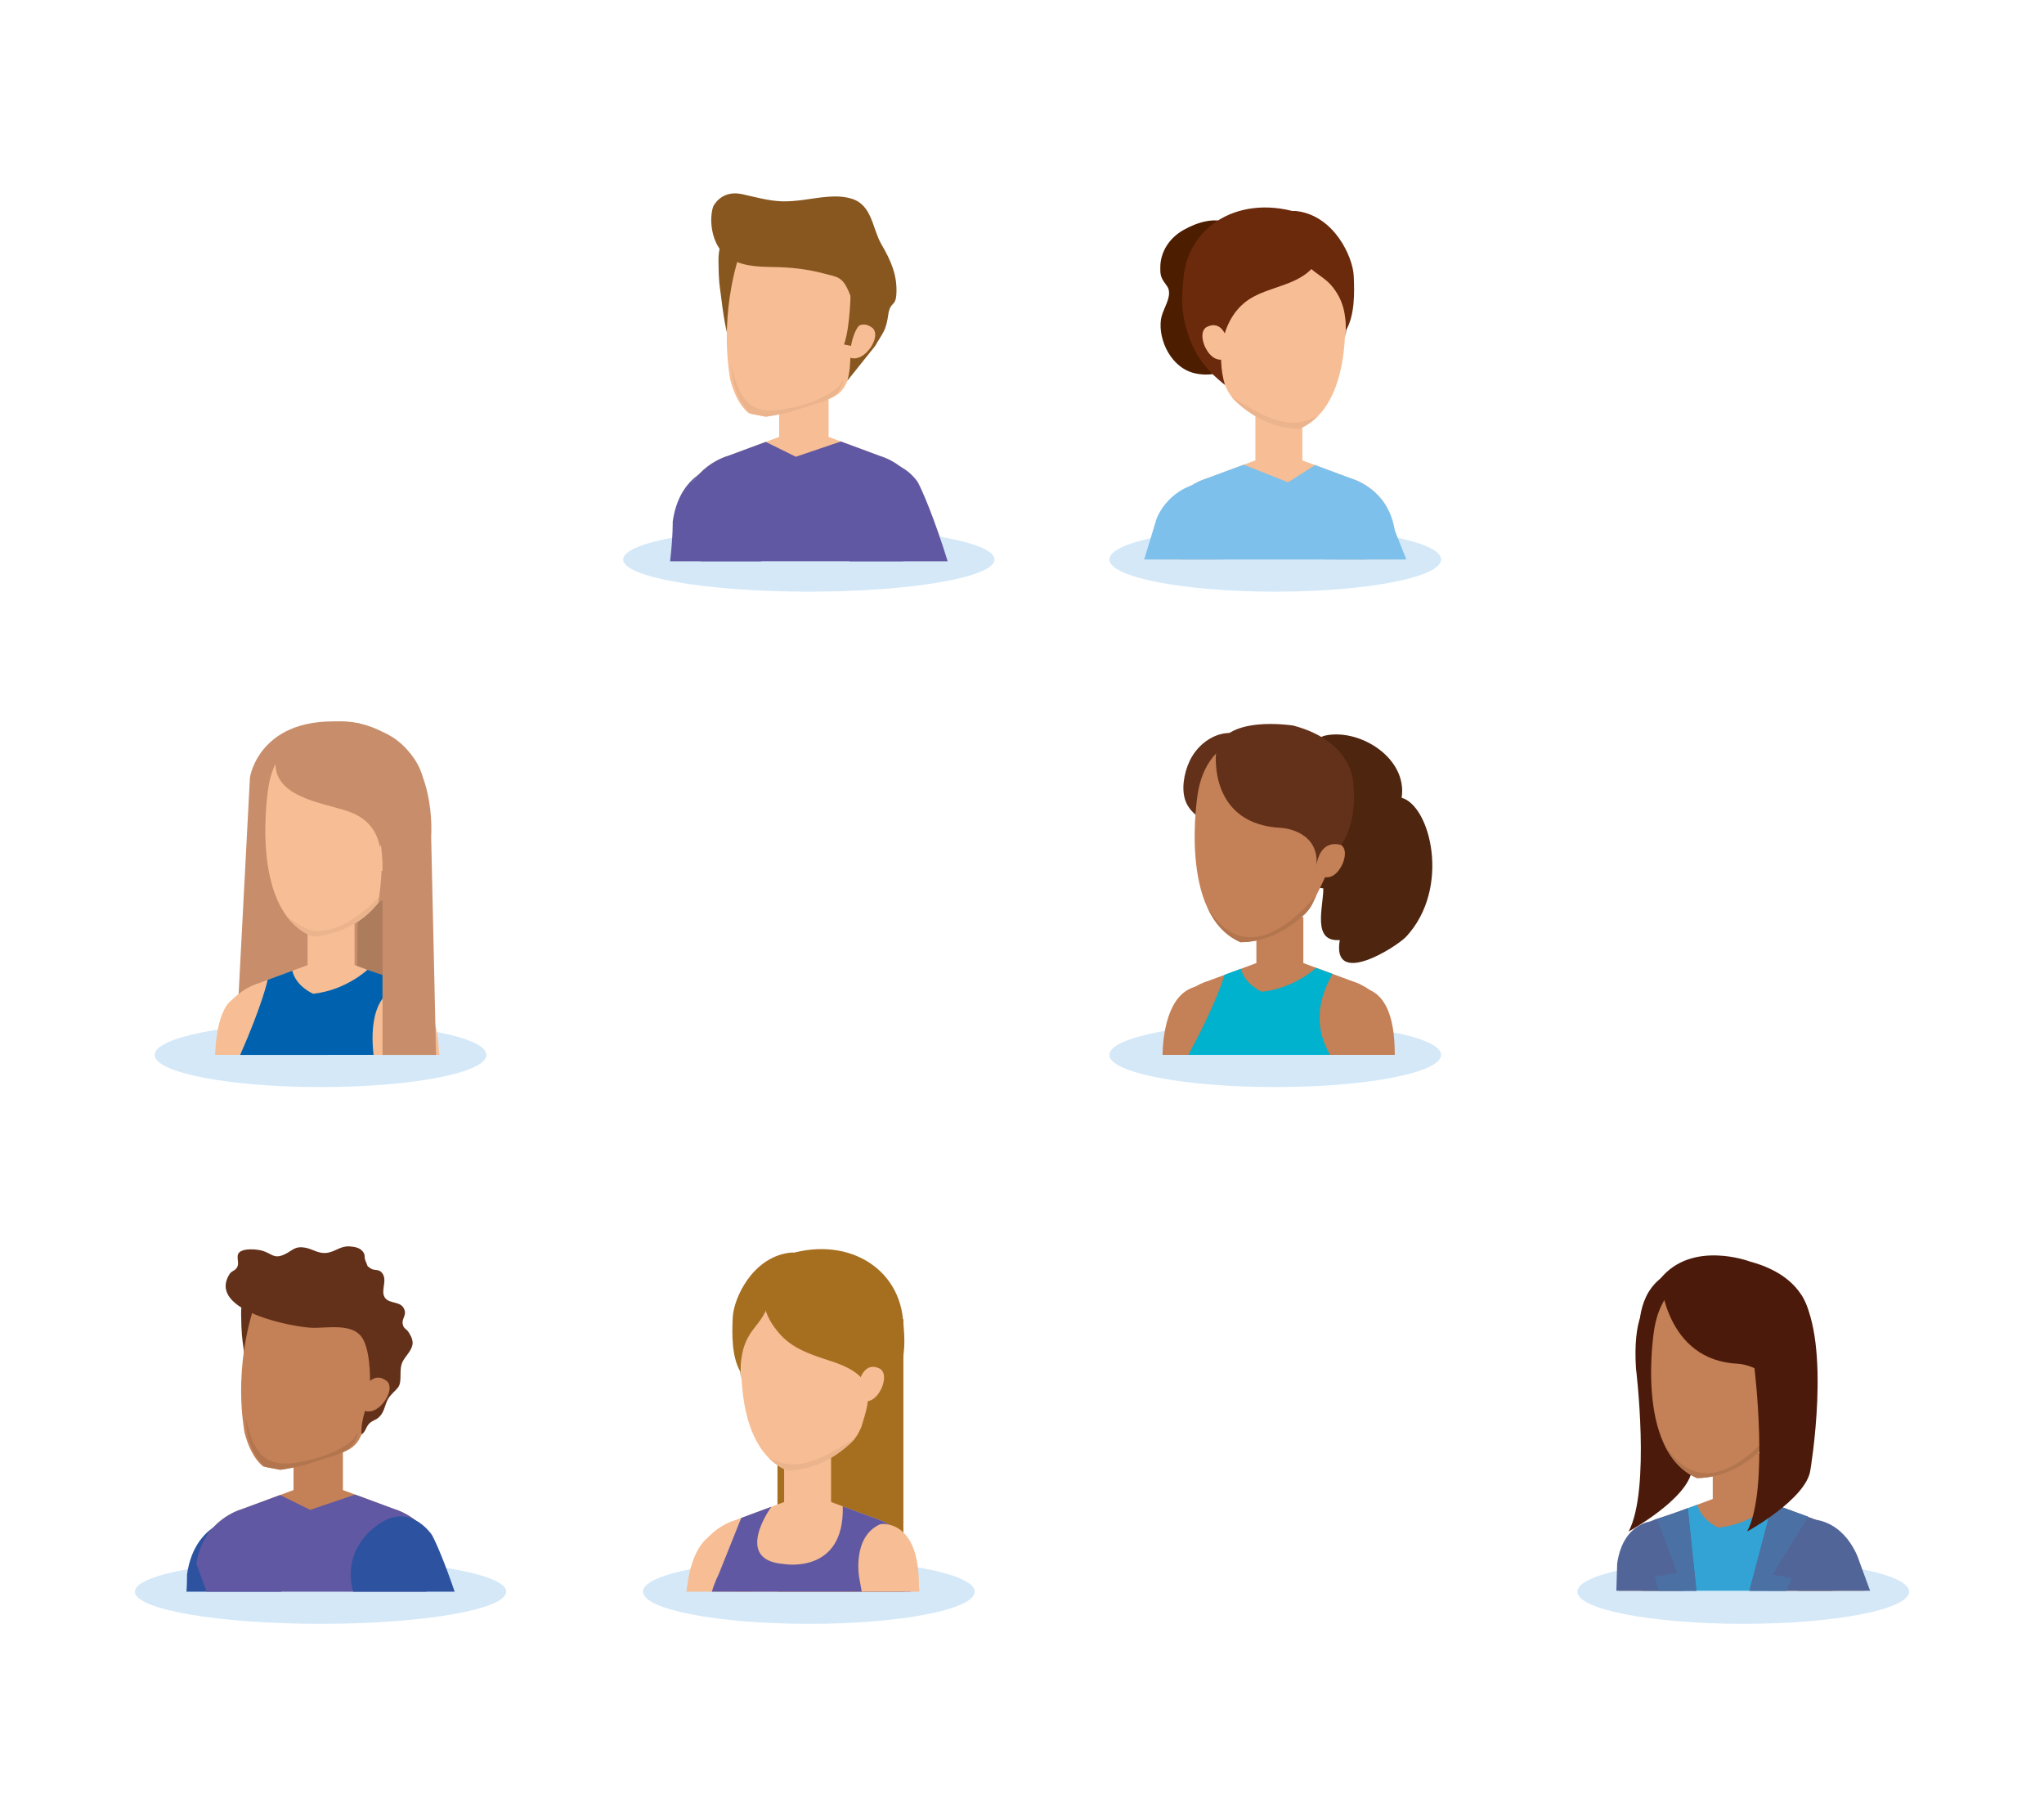 <?xml version="1.0" encoding="utf-8"?>
<!-- Generator: Adobe Illustrator 24.2.1, SVG Export Plug-In . SVG Version: 6.00 Build 0)  -->
<svg version="1.1" xmlns="http://www.w3.org/2000/svg" xmlns:xlink="http://www.w3.org/1999/xlink" x="0px" y="0px"
	 viewBox="0 0 510.24 453.54" style="enable-background:new 0 0 510.24 453.54;" xml:space="preserve">
<style type="text/css">
	.st0{fill:#FFFFFF;}
	.st1{fill:#D4E8F8;}
	.st2{fill:#6058A2;}
	.st3{fill:#F7BD94;}
	.st4{fill:#88571F;}
	.st5{fill:#EBB48D;}
	.st6{fill:#AD7C5D;}
	.st7{fill:#C88E6B;}
	.st8{fill:#0062AE;}
	.st9{fill:#4D1D00;}
	.st10{fill:#7DC0EB;}
	.st11{fill:#6B2A0C;}
	.st12{fill:#4E250F;}
	.st13{fill:#63311A;}
	.st14{fill:#C48056;}
	.st15{fill:#00B2CE;}
	.st16{fill:#B2754E;}
	.st17{fill:#A66F20;}
	.st18{fill:#2C52A0;}
	.st19{fill:#4B1A0A;}
	.st20{fill:#32A3D4;}
	.st21{fill:#526598;}
	.st22{fill:#4B70A4;}
	.st23{fill:#EC734F;}
	.st24{fill:#5377B5;}
	.st25{fill:#577DBE;}
</style>
<g id="Capa_1">
	<rect class="st0" width="510.24" height="453.54"/>
	<g>
		<g>
			<path class="st1" d="M248.26,139.64c0,4.43-20.75,8.03-46.35,8.03s-46.35-3.6-46.35-8.03c0-4.44,20.75-8.03,46.35-8.03
				S248.26,135.21,248.26,139.64z"/>
			<g>
				<g>
					<path class="st2" d="M167.27,140.09h22.71c2.01-7.29,3.04-12.58,3.25-14.52c0,0,0.46-10.77-10.59-9.85
						c0,0-12.61-0.24-14.71,14.43C167.92,130.15,168.02,133.75,167.27,140.09z"/>
				</g>
				<g>
					<rect x="194.51" y="96.94" class="st3" width="12.33" height="16.5"/>
				</g>
				<path class="st3" d="M228.57,120.58c-3.43-5.31-8.82-6.74-8.82-6.74l-12.92-4.79h-12.33l-12.91,4.79c0,0-5.39,1.44-8.82,6.74
					H228.57z"/>
				<path class="st2" d="M225.45,140.09l-0.04-1.33l5.7-11.32c-1.66-11.02-11.35-13.6-11.35-13.6l-9.85-3.65L198.66,114l-7.51-3.71
					l-9.56,3.54c0,0-9.69,2.58-11.35,13.6l4.61,12.65H225.45z"/>
				<g>
					<path class="st2" d="M212.02,140.09h24.54c-3.21-10.41-6.28-17.62-7.48-19.79c0,0-5.85-9.06-14.33-1.92
						c0,0-10.44,7.08-3.68,20.28C211.06,138.66,211.41,139.14,212.02,140.09z"/>
				</g>
				<g>
					<path class="st4" d="M179.93,73.49c-0.29-2.25-0.53-3.02-0.58-8.35c-0.03-2.51,0.47-6.3,3.59-6.62
						c4.32-0.44,5.66,7.03,5.91,10.26c0.35,4.46-0.75,9.28-1.61,13.65c-0.31,1.58-0.28,4.73-2.05,5.49
						c-1.52,0.65-1.26,0.89-2.04-0.25C181.27,84.93,180.33,76.67,179.93,73.49z"/>
					<path class="st3" d="M182.26,94.64c1.71,6.69,4.73,8.54,4.73,8.54l4.04,0.79c2.33-0.3,6.34-1.24,6.34-1.24
						c9.23-3.14,12.29-2.95,14.2-7.75c0.06-0.15,6.42-24.94,6.42-24.94c1.18-12.89-12.31-15.57-14.35-15.91
						c-2.01-0.46-14.87-4.04-18.66,8.34C184.97,62.47,179.36,76.81,182.26,94.64z"/>
					<path class="st5" d="M208.62,97.15c-3.71,2.87-10,4.75-14.62,5.24c-8.21,0.87-10.06-5.18-11.47-11.58
						c0.13,1.47,0.29,2.97,0.54,4.51c1.6,6.24,4.41,7.97,4.41,7.97l3.77,0.73c2.17-0.28,5.91-1.16,5.91-1.16
						c8.61-2.93,11.47-2.75,13.24-7.23c0.01-0.02,0.12-0.46,0.31-1.2C210.14,95.47,209.5,96.46,208.62,97.15z"/>
					<path class="st4" d="M200.63,49.88c3.84-0.51,8.3-1.48,12.08-0.25c5.05,1.65,5.03,7.4,7.31,11.33
						c2.43,4.18,3.96,7.71,3.75,12.27c-0.16,3.53-1.54,1.8-2.05,5.41c-0.57,4.02-1.33,4.33-3.24,7.69l-6.93,8.66
						c1.11-4.39,0.27-5.21,1.28-8.58c1.22-4.05,0.86-9.47-0.95-13.63c-1.6-3.68-2.71-3.6-6.11-4.49c-4.37-1.14-8.14-1.57-12.68-1.64
						c-4.15-0.06-8.66-0.19-12.03-2.96c-3.1-2.55-4.25-8.21-3.05-12.1c0,0,1.9-4.29,7.25-3.13c3.27,0.72,6.6,1.68,9.97,1.79
						C197.1,50.29,198.88,50.11,200.63,49.88z"/>
					<path class="st3" d="M211.99,83.95c0,0,2.28-4.97,5.87-2.03c0,0,1.63,1.28-0.38,4.6c0,0-2.92,4.78-6.42,2.13L211.99,83.95z"/>
					<path class="st4" d="M212.35,72.36c0,0-0.02,8.9-1.65,13.62l1.74,0.35c0,0,0.91-6.1,4.05-6.18L212.35,72.36z"/>
				</g>
			</g>
		</g>
		<g>
			<path class="st1" d="M121.42,263.29c0,4.44-18.53,8.03-41.4,8.03c-22.86,0-41.4-3.6-41.4-8.03c0-4.44,18.53-8.03,41.4-8.03
				C102.88,255.26,121.42,258.86,121.42,263.29z"/>
			<g>
				<rect x="79.67" y="217.44" class="st6" width="20.99" height="39.14"/>
				<path class="st7" d="M88.95,263.29l0.81-82.73c-24.86-3.67-27.37,13.48-27.37,13.48l-3.62,69.25H88.95z"/>
				<g>
					<path class="st3" d="M69.41,263.29c1.5-16.41-9.23-14.55-9.23-14.55c-5.17,0.27-6.27,9.39-6.49,14.55H69.41z"/>
				</g>
				<g>
					<rect x="76.79" y="229.35" class="st3" width="11.72" height="15.69"/>
				</g>
				<path class="st3" d="M107.21,251.83c-3.25-6.01-6.41-6.41-6.41-6.41l-12.28-4.55H76.79l-12.27,4.55c0,0-5.13,1.37-8.39,6.41
					H107.21z"/>
				<path class="st3" d="M95.84,223.37c-2.19,3.37-5.08,6.16-8.96,8.04c-1.44,0.7-2.96,1.25-4.52,1.63
					c-1.11,0.27-3.6,1.05-4.69,0.57c-15.75-6.88-10.65-37.21-10.65-37.21c2.37-14.52,14.78-14.48,14.78-14.48
					c9.38-0.41,17.94,4.02,19.38,13.91c0.55,3.79-0.18,7.85-0.37,11.63c-0.14,2.78-0.48,5.55-1.37,8.21
					C98.53,218.43,97.35,221.04,95.84,223.37z"/>
				<path class="st5" d="M79.63,232.42c7-0.5,12.62-5.93,17.31-10.91c-0.35,0.63-0.71,1.25-1.1,1.85c-2.19,3.37-5.08,6.16-8.96,8.04
					c-1.44,0.7-2.96,1.25-4.52,1.63c-1.11,0.27-3.6,1.05-4.69,0.57c-2.48-1.08-4.44-2.75-5.99-4.79
					C73.8,230.32,76.91,232.61,79.63,232.42z"/>
				<path class="st7" d="M94.47,225.26c1.45-10.64,1.71-18.75-6.38-22.3c-5.46-2.4-19.32-3.27-19.32-12.3
					c0-7.14,7.07-8.61,12.87-10.14c8.77-2.31,21.73,4.35,23.86,13.47C105.5,193.99,109.26,216.88,94.47,225.26z"/>
				<path class="st3" d="M94.48,212.37c0,0,1.24-5.16,5.21-3.03c0,0,1.79,0.91,0.5,4.45c0,0-1.88,5.11-5.72,3.24L94.48,212.37z"/>
				<path class="st8" d="M106.67,263.29l1.84-4.94c-2.01-11.75-7.39-13.07-7.39-13.07l-9.4-3.23c0,0-5.4,5.12-13.55,5.98
					c0,0-4.26-1.79-5.2-5.74l-6.15,2.26c0,0-1.21,5.9-6.86,18.74H106.67z"/>
				<g>
					<path class="st3" d="M109.71,263.29l-0.14-0.92c-0.53-13.08-7.37-16.56-7.37-16.56c-9.36,0.58-9.68,10.98-8.95,17.48H109.71z"
						/>
				</g>
				<path class="st7" d="M95.49,215.42v47.88h13.36l-1.22-54.47c0,0,1.56-20.31-11.99-26.07l-4.1,20.51
					C91.54,203.26,94.97,203.81,95.49,215.42z"/>
			</g>
		</g>
		<g>
			<path class="st1" d="M359.74,139.64c0,4.43-18.54,8.03-41.4,8.03s-41.4-3.6-41.4-8.03c0-4.44,18.53-8.03,41.4-8.03
				S359.74,135.21,359.74,139.64z"/>
			<g>
				<path class="st9" d="M289.65,66.58c-0.02,1.51-0.01,2.37,0.84,3.65c0.74,1.13,1.34,1.54,1.34,2.9c0,2.19-1.7,4.37-2.02,6.61
					c-0.73,5.03,2.55,12.41,8.95,13.53c7.28,1.27,10.99-3.34,13.6-8.68c3.84-7.85,0.55-16.08-2.14-23.65
					c-0.76-2.14-0.62-3.77-2.96-5c-3.79-1.99-8.39-0.48-11.86,1.48C291.86,59.43,289.7,62.88,289.65,66.58z"/>
				<g>
					<path class="st3" d="M348.12,139.64l-1.17-6c0,0-1.18-13.25-7.4-11.18c0,0-8.62,3.46-6.02,17.18H348.12z"/>
				</g>
				<g>
					<rect x="313.38" y="103.39" class="st3" width="11.72" height="15.69"/>
				</g>
				<path class="st3" d="M292.71,125.87c3.26-5.04,8.39-6.41,8.39-6.41l12.28-4.55h11.72l12.27,4.55c0,0,5.13,1.37,8.39,6.41H292.71
					z"/>
				<path class="st10" d="M341.11,139.64l7.06-7.26c-1.58-10.48-10.8-12.93-10.8-12.93l-9.08-3.37l-6.76,4.3l-11.07-4.4l-9.37,3.47
					c0,0-9.21,2.45-10.8,12.93c0,0,2.58,3.92,4.77,7.26H341.11z"/>
				<g>
					<path class="st3" d="M303.23,139.64l0.65-3.32c0,0,2.02-10.19-5.09-13.44c0,0-9.62-1.76-9.85,15.13l-0.16,1.63H303.23z"/>
				</g>
				<path class="st10" d="M305.21,139.64l0.27-1.58c2.31-11.35-5.69-17.56-5.69-17.56c-8.68,1.73-11.13,9.13-11.13,9.13l-3.04,10.01
					H305.21z"/>
				<path class="st10" d="M330.96,139.64h20.09l-5.1-12.91c0,0-3.53-6.98-11.25-4.39c0,0-7.26,5.04-4.04,16.17L330.96,139.64z"/>
				<path class="st3" d="M306.14,96.84c0.5,1.15,1.19,2.21,2.16,3.15c4.3,4.14,10.05,7.04,16.09,7.04
					c15.75-6.88,10.64-37.21,10.64-37.21c-2.37-14.51-14.78-14.48-14.78-14.48c-9.38-0.41-17.94,4.02-19.38,13.91
					c-0.55,3.78,0.18,7.85,0.37,11.63c0.14,2.78,0.48,5.55,1.37,8.21C303.51,91.79,305.01,94.23,306.14,96.84z"/>
				<path class="st5" d="M325.17,105.26c-6.1,1.38-12.35-3.04-17.63-6.1c0.23,0.28,0.48,0.56,0.76,0.83
					c4.3,4.14,10.05,7.04,16.09,7.04c1.8-0.79,3.31-1.89,4.6-3.2C327.75,104.46,326.48,104.96,325.17,105.26z"/>
				<path class="st11" d="M335.83,84.15c0.3-4.79-0.13-8.62-3.1-12.44c-2.77-3.57-7.09-4.01-7.92-9.17
					c-0.71-4.45-6.45-10.62-0.86-9.82c9.14,1.3,13.76,11.36,13.98,16.15c0.21,4.37,0.24,9.71-1.85,13.44L335.83,84.15z"/>
				<path class="st11" d="M312.33,74.39c-7.1,4.22-8.88,14.07-6.54,21.7c-5.13-4.1-7.62-7.69-9.26-12.81
					c-1.7-5.32-1.64-8.33-1.1-13.96c1.35-14.02,15.79-21.57,31.24-15.32c5.72,2.31,4.61,9.63,0.25,13.59
					C322.89,71.25,316.9,71.67,312.33,74.39z"/>
				<path class="st3" d="M306.33,84.71c0,0-1.24-5.17-5.21-3.03c0,0-1.79,0.91-0.5,4.45c0,0,1.88,5.1,5.71,3.24L306.33,84.71z"/>
			</g>
		</g>
		<g>
			<path class="st1" d="M359.74,263.29c0,4.43-18.54,8.03-41.4,8.03s-41.4-3.6-41.4-8.03c0-4.44,18.53-8.03,41.4-8.03
				S359.74,258.86,359.74,263.29z"/>
			<g>
				<path class="st12" d="M330.86,211.2c-5.19,0.76-6.54,10.07-0.52,10.53c0,4.68-2.9,13.46,4.11,12.89
					c-2.11,12.06,14.22,1.71,16.61-0.88c11.17-12.11,6-32.65-1.17-34.62c1.51-9.78-10.15-17.19-18.75-15.6
					c-5.47,1.01-9.1,10.48-8.09,16.15C323.27,200.92,330.17,211.3,330.86,211.2z"/>
				<path class="st13" d="M296.93,190.01c-1.38,2.98-2.17,7.23-0.84,10.28c2.95,6.76,16.19,8.54,19.84,1.8
					c2.72-5.03,1.08-12.27-2.72-16.32C307.93,180.15,299.9,183.62,296.93,190.01z"/>
				<path class="st14" d="M344.52,263.29c2.05-4.81,3-12.02-5.35-17.78l-15.13,3.13c0,0-0.15,8.53,3.14,14.64H344.52z"/>
				<g>
					<path class="st14" d="M305.9,263.29c2.63-17.82-7.68-16.96-7.68-16.96c-6.95,1.99-7.92,12.47-8.02,16.96H305.9z"/>
				</g>
				<g>
					<rect x="313.63" y="228.87" class="st14" width="11.72" height="15.69"/>
				</g>
				<path class="st14" d="M292.96,251.34c3.26-5.04,8.39-6.42,8.39-6.42l12.28-4.55h11.72l12.28,4.55c0,0,5.12,1.37,8.39,6.42
					H292.96z"/>
				<path class="st15" d="M332.01,263.29c-3.51-6.17-3.65-12.7,0.63-20.21l-4.1-1.52c0,0-5.4,5.12-13.55,5.97
					c0,0-4.26-1.78-5.2-5.74l-4.11,1.51c0,0-1.73,6.58-9.04,19.98H332.01z"/>
				<g>
					<path class="st14" d="M327.9,224.97c-0.5,1.15-1.19,2.21-2.16,3.15c-4.3,4.14-10.05,7.04-16.08,7.04
						c-15.75-6.88-10.65-37.21-10.65-37.21c2.37-14.52,14.78-14.48,14.78-14.48c9.38-0.41,17.94,4.02,19.38,13.91
						c0.55,3.78-0.18,7.85-0.37,11.63c-0.14,2.78-0.48,5.56-1.37,8.21C330.53,219.92,329.03,222.36,327.9,224.97z"/>
					<path class="st16" d="M301.43,226.61c1.74,3.74,4.34,6.86,8.22,8.55c6.03,0,11.78-2.9,16.08-7.04
						c0.97-0.93,1.66-1.99,2.16-3.15c0.21-0.47,0.43-0.94,0.66-1.4C321.04,232.12,310.08,240.38,301.43,226.61z"/>
					<path class="st14" d="M329.55,213.91c0,0,1.24-5.16,5.21-3.03c0,0,1.79,0.91,0.5,4.45c0,0-1.88,5.11-5.71,3.24L329.55,213.91z"
						/>
				</g>
				<g>
					<path class="st14" d="M348.17,263.29c0.1-21.32-12.2-16.24-12.2-16.24c-6.32,3.36-4.97,11.87-3.78,16.24H348.17z"/>
				</g>
				<path class="st13" d="M303.55,188.1c0,0-1.9,17.74,16.43,18.54c0,0,9.89,0.59,8.57,10.09c0,0,0.28-7.34,6.21-5.85
					c0,0,4.05-4.97,3.11-14.67c0,0,0.54-10.95-14.99-15.11C322.87,181.11,304.87,178.14,303.55,188.1z"/>
			</g>
		</g>
		<g>
			<path class="st1" d="M243.31,397.26c0,4.44-18.54,8.03-41.4,8.03s-41.4-3.6-41.4-8.03c0-4.44,18.53-8.03,41.4-8.03
				S243.31,392.83,243.31,397.26z"/>
			<g>
				<rect x="194.08" y="329.28" class="st17" width="31.43" height="67.98"/>
				<g>
					<path class="st3" d="M186.88,397.26c1.25-11.77-6.37-14.82-6.37-14.82c-7.04,0-8.63,11.36-8.63,11.36l-0.55,3.46H186.88z"/>
				</g>
				<g>
					<rect x="195.74" y="363.37" class="st3" width="11.72" height="15.69"/>
				</g>
				<path class="st3" d="M227.23,385.85c-3.26-5.05-7.49-6.41-7.49-6.41l-12.28-4.55h-11.72l-12.28,4.55c0,0-5.13,1.37-8.39,6.41
					H227.23z"/>
				<rect x="183.26" y="383.38" class="st3" width="33.11" height="13.88"/>
				<path class="st2" d="M227.33,397.26c1.7-2.58,0.81-5.12,0.81-5.12c0.23-9.7-8.39-12.71-8.39-12.71l-9.37-3.47
					c0.46,17.05-14.63,14.41-14.63,14.41c-12.98-0.92-3.19-14.31-3.19-14.31l-7.52,2.79l-5.75,14.35c0,0-0.87,1.59-1.59,4.06H227.33
					z"/>
				<g>
					<path class="st3" d="M215.11,397.26h14.41l-0.13-1.58c0.02-16.9-9.63-15.27-9.63-15.27c-7.15,3.14-5.28,13.36-5.28,13.36
						L215.11,397.26z"/>
				</g>
				<path class="st3" d="M214.71,356.82c-0.5,1.15-1.19,2.22-2.16,3.15c-4.3,4.14-10.05,7.04-16.09,7.04
					c-15.75-6.88-10.64-37.21-10.64-37.21c2.37-14.51,14.78-14.48,14.78-14.48c9.38-0.41,17.94,4.02,19.38,13.9
					c0.55,3.79-0.18,7.85-0.37,11.63c-0.14,2.78-0.48,5.55-1.37,8.21C217.34,351.77,215.84,354.21,214.71,356.82z"/>
				<path class="st5" d="M195.67,365.24c6.1,1.38,12.35-3.04,17.63-6.1c-0.23,0.29-0.48,0.57-0.76,0.83
					c-4.3,4.14-10.05,7.04-16.09,7.04c-1.79-0.79-3.31-1.88-4.6-3.2C193.09,364.44,194.37,364.94,195.67,365.24z"/>
				<path class="st17" d="M185.02,344.13c-0.3-4.79,0.13-8.62,3.1-12.44c2.77-3.57,3.45-4.36,4.27-9.52
					c0.71-4.45,10.09-10.27,4.5-9.48c-9.14,1.3-13.76,11.36-13.98,16.15c-0.21,4.37-0.24,9.71,1.85,13.44L185.02,344.13z"/>
				<path class="st17" d="M207.01,339.58c12.08,3.8,10.38,8.86,8.04,16.49c5.13-4.1,7.63-7.69,9.26-12.81
					c1.71-5.32,1.65-8.33,1.11-13.96c-1.35-14.02-15.79-21.57-31.25-15.32c-5.72,2.31-4.5,11.94-1.41,16.49
					C195.81,334.98,198.66,336.96,207.01,339.58z"/>
				<path class="st3" d="M214.51,344.69c0,0,1.24-5.16,5.21-3.03c0,0,1.79,0.91,0.5,4.45c0,0-1.88,5.11-5.71,3.24V344.69z"/>
			</g>
		</g>
		<g>
			<path class="st1" d="M126.37,397.26c0,4.44-20.75,8.03-46.34,8.03c-25.6,0-46.35-3.6-46.35-8.03c0-4.44,20.75-8.03,46.35-8.03
				C105.62,389.23,126.37,392.83,126.37,397.26z"/>
			<g>
				<g>
					<path class="st18" d="M46.56,397.26h23.66c1.05-4.34,1.62-7.46,1.77-8.85c0,0,0.46-10.77-10.59-9.85
						c0,0-12.61-0.24-14.72,14.43C46.68,393,46.72,394.5,46.56,397.26z"/>
				</g>
				<g>
					<rect x="73.27" y="359.79" class="st14" width="12.33" height="16.5"/>
				</g>
				<path class="st14" d="M107.33,383.42c-3.43-5.3-8.82-6.74-8.82-6.74l-12.92-4.78H73.27l-12.91,4.78c0,0-5.39,1.44-8.82,6.74
					H107.33z"/>
				<path class="st2" d="M106.35,397.26l3.51-6.98c-1.66-11.02-11.35-13.6-11.35-13.6l-9.85-3.65l-11.24,3.82l-7.5-3.71l-9.56,3.54
					c0,0-9.69,2.58-11.35,13.6l2.54,6.98H106.35z"/>
				<g>
					<path class="st18" d="M113.49,397.26c-2.49-7.34-4.68-12.37-5.65-14.12c0,0-5.85-9.05-14.33-1.92c0,0-8.2,5.57-5.34,16.04
						H113.49z"/>
				</g>
				<g>
					<path class="st13" d="M60.77,336.33c-0.28-2.25-0.52-3.02-0.58-8.35c-0.03-2.51,0.46-6.3,3.58-6.62
						c4.33-0.44,5.66,7.03,5.92,10.27c0.35,4.46-0.75,9.28-1.62,13.65c-0.31,1.58-0.28,4.73-2.05,5.49
						c-1.52,0.65-1.26,0.89-2.04-0.25C62.12,347.77,61.17,339.51,60.77,336.33z"/>
					<path class="st14" d="M61.03,357.49c1.71,6.69,4.72,8.54,4.72,8.54l4.04,0.79c2.33-0.3,6.34-1.24,6.34-1.24
						c9.23-3.14,12.29-2.95,14.2-7.75c0.06-0.15,6.41-24.94,6.41-24.94c1.18-12.89-12.31-15.57-14.35-15.91
						c-2.01-0.46-14.86-4.04-18.66,8.34C63.73,325.31,58.12,339.65,61.03,357.49z"/>
					<path class="st16" d="M87.38,359.99c-3.71,2.87-9.99,4.75-14.62,5.24c-8.21,0.87-10.06-5.18-11.47-11.58
						c0.12,1.47,0.29,2.97,0.54,4.51c1.59,6.24,4.41,7.96,4.41,7.96l3.77,0.74c2.17-0.28,5.91-1.16,5.91-1.16
						c8.61-2.93,11.46-2.75,13.24-7.23c0.01-0.02,0.12-0.46,0.32-1.2C88.9,358.32,88.26,359.31,87.38,359.99z"/>
					<path class="st13" d="M57.3,318c0.58-0.93,1.54-0.77,2.01-1.96c0.4-1-0.39-2.46,0.3-3.32c1.05-1.3,4.71-0.94,6.02-0.51
						c2.32,0.75,2.78,2.04,5.28,0.92c2.13-0.95,2.57-2.2,5.28-1.72c1.99,0.35,3.33,1.63,5.6,1.26c2.01-0.33,3.29-1.76,5.54-1.58
						c1.09,0.09,2.3,0.25,3.11,1.13c0.93,1.01,0.34,1.5,0.84,2.57c0.65,1.36,0.06,0.99,1.32,1.84c0.73,0.5,1.89,0.15,2.57,0.85
						c1.81,1.84-0.24,4.49,0.84,6.29c1.14,1.91,4.37,0.69,5.04,3.42c0.28,1.14-0.74,2.09-0.54,3.17c0.27,1.44,0.79,1.05,1.51,2.18
						c1.07,1.68,1.49,2.96,0.09,4.96c-1.56,2.24-2.13,2.42-2.13,5.52c0,3.37-0.42,2.99-2.43,5.21c-1.67,1.83-1.22,3.99-3.1,5.62
						c-0.69,0.6-1.62,0.71-2.39,1.57c-0.68,0.76-0.83,1.92-1.79,2.62c-0.39-3.92,1.87-7.64,2.06-11.58
						c0.17-3.4-0.05-9.92-2.03-12.73c-2.4-3.41-8.31-2.31-11.97-2.31C73.73,331.4,51.46,327.25,57.3,318z"/>
					<path class="st14" d="M90.76,346.79c0,0,2.28-4.97,5.87-2.03c0,0,1.63,1.27-0.38,4.6c0,0-2.92,4.78-6.42,2.14L90.76,346.79z"/>
				</g>
			</g>
		</g>
		<g>
			<path class="st1" d="M476.56,397.26c0,4.44-18.53,8.03-41.4,8.03c-22.86,0-41.4-3.6-41.4-8.03c0-4.44,18.53-8.03,41.4-8.03
				C458.03,389.23,476.56,392.83,476.56,397.26z"/>
			<g>
				<path class="st19" d="M408.38,341.48c0,0,3.72,30.22-1.82,40.76c0,0,14.84-8.12,15.79-15.38c0,0,5.3-31.35-2.28-43.67
					C420.08,323.19,406.88,317.19,408.38,341.48z"/>
				<path class="st19" d="M410.86,323.75c-1.39,2.98-2.17,7.23-0.84,10.28c2.95,6.77,16.19,8.55,19.84,1.8
					c2.72-5.03,1.08-12.27-2.71-16.32C421.86,313.89,413.82,317.36,410.86,323.75z"/>
				<path class="st14" d="M458.44,397.04c2.06-4.81,3-12.02-5.35-17.78l-15.13,3.13c0,0-0.15,8.53,3.15,14.64H458.44z"/>
				<g>
					<rect x="427.55" y="362.61" class="st14" width="11.72" height="15.69"/>
				</g>
				<path class="st14" d="M406.88,385.09c3.26-5.04,8.39-6.41,8.39-6.41l12.28-4.55h11.72l12.27,4.55c0,0,5.13,1.37,8.39,6.41
					H406.88z"/>
				<path class="st20" d="M445.92,397.04c-3.51-6.06-3.79-12.12-1.05-20.84l-2.4-0.89c0,0-5.4,5.12-13.54,5.98
					c0,0-4.26-1.79-5.2-5.74l-4.11,1.51c0,0-1.73,6.57-9.04,19.98H445.92z"/>
				<path class="st21" d="M423.47,397.04l-2.15-20.61l-1.71,0.63l-6.55,2.2c-7.83,2.9-4.24,14.71-3.16,17.78H423.47z"/>
				<path class="st21" d="M457.29,397.04c4.22-13.88-4.2-17.78-4.2-17.78l-10.63-3.95l-5.76,21.73H457.29z"/>
				<polygon class="st22" points="445.86,397.04 447.3,393.95 442.46,392.98 451.38,378.54 442.46,375.31 436.7,397.04 				"/>
				<path class="st14" d="M441.83,358.72c-0.5,1.16-1.19,2.22-2.16,3.15c-4.3,4.14-10.05,7.04-16.08,7.04
					c-15.75-6.88-10.64-37.21-10.64-37.21c2.36-14.51,14.78-14.48,14.78-14.48c9.38-0.4,17.94,4.02,19.38,13.91
					c0.56,3.79-0.17,7.85-0.36,11.63c-0.14,2.78-0.48,5.55-1.37,8.21C444.45,353.67,442.96,356.11,441.83,358.72z"/>
				<path class="st16" d="M415.36,360.36c1.74,3.73,4.35,6.85,8.22,8.54c6.03,0,11.78-2.9,16.08-7.04c0.97-0.93,1.66-1.99,2.16-3.15
					c0.21-0.47,0.43-0.94,0.66-1.4C434.96,365.86,424,374.12,415.36,360.36z"/>
				<path class="st14" d="M443.48,347.66c0,0,1.24-5.16,5.21-3.03c0,0,1.8,0.91,0.5,4.45c0,0-1.88,5.11-5.71,3.24L443.48,347.66z"/>
				<g>
					<path class="st14" d="M465.5,397.04c-4.89-23.55-14.72-15.23-14.72-15.23c-4.64,4.24-3.25,10.94-1.65,15.23H465.5z"/>
				</g>
				<path class="st19" d="M414.49,319.13c0,0,1.09,20.46,19.42,21.25c0,0,9.89,0.59,8.58,10.09c0,0,0.28-7.33,6.2-5.84
					c0,0,4.05-4.97,3.11-14.67c0,0,0.54-10.95-14.99-15.1C436.8,314.85,422.42,309.41,414.49,319.13z"/>
				<path class="st19" d="M437.96,341.48c0,0,3.72,30.22-1.82,40.76c0,0,14.84-8.12,15.79-15.38c0,0,5.3-31.35-2.28-43.67
					C449.65,323.19,438.98,326.98,437.96,341.48z"/>
				<path class="st21" d="M448.78,397.04h18.05l-2.62-7.15c0,0-2.59-9.36-11.13-10.62c0,0-9.41,5.12-4.94,16.4L448.78,397.04z"/>
				<g>
					<path class="st14" d="M419.83,397.04c2.63-17.83-7.68-16.96-7.68-16.96c-6.95,1.99-7.92,12.47-8.02,16.96H419.83z"/>
					<path class="st21" d="M420.46,397.04l0.84-7.42c0,0,0.83-8.75-8.29-10.01c0,0-7.74-0.08-9.32,10.61l-0.2,6.82H420.46z"/>
				</g>
				<polygon class="st22" points="414.02,397.04 423.47,397.04 421.32,376.43 413.73,379.26 418.67,392.59 413.09,393.48 				"/>
			</g>
		</g>
	</g>
</g>
<g id="Camada_2">
	<g>
		<path class="st1" d="M654.29,131.12c0,4.43-18.53,8.03-41.4,8.03c-22.86,0-41.4-3.6-41.4-8.03c0-4.44,18.53-8.03,41.4-8.03
			C635.75,123.09,654.29,126.69,654.29,131.12z"/>
		<g>
			<path class="st23" d="M603.74,112.37c-0.3,6.24-0.35,12.67,4.16,17.41c0.7,0.73,1.49,1.3,2.31,1.79h24.52
				c1.06-2.84,0.07-6.69,0.92-9.71c0.89-3.13,3.47-5,4.36-7.95c2.69-8.88-7.9-12.26-8.97-20.14c-0.92-6.79,4.26-12.46,6.1-18.4
				c1.59-5.12,1.39-11.55-0.75-16.53c-0.67-1.55-1.73-2.77-3.38-3.39c-1.43-0.54-5.45-1.54-6.91-1.11c-1.04,0.3-2.03,1.57-3.01,2.08
				c-4.05,2.12-8.09,2.68-10.11,7.27c-2.22,5.06-0.7,10.58-2.66,15.59c-2.41,6.15-6.19,11.37-6.8,18.21
				C603.09,102.44,603.98,107.43,603.74,112.37z"/>
			<path class="st3" d="M639.86,115.69c-3.26-5.04-8.39-6.41-8.39-6.41l-12.28-4.55h-11.72l-12.28,4.55c0,0-5.12,1.37-8.39,6.41
				H639.86z"/>
			<path class="st3" d="M628.9,131.57h13.87c-0.72-5.61-1.65-11.02-2.91-15.88c0,0-4.36-5.48-11.04-1.08c0,0-5.09,5.07-0.54,13.78
				L628.9,131.57z"/>
			<path class="st24" d="M629.54,131.57h13.97c-1.11-7.68-2.14-13.09-2.14-13.09c-1.15-6.07-6.78-7.79-6.78-7.79
				c-5.74,0.9-5.53,10.04-5.53,10.04L629.54,131.57z"/>
			<g>
				<rect x="607.47" y="93.22" class="st3" width="11.72" height="15.69"/>
			</g>
			<path class="st0" d="M637.01,131.57c-0.09-1.93-0.44-3.18-0.44-3.18c-7.66-13.92-4.39-18.87-4.39-18.87l-9.16-3.37
				c-0.94,3.96-5.2,5.74-5.2,5.74c-8.14-0.86-13.55-5.98-13.55-5.98l-9.09,3.37c0,0-9.21,2.45-10.79,12.94l6.18,9.36H637.01z"/>
			<g>
				<path class="st3" d="M604.92,89.33c0.5,1.15,1.19,2.21,2.16,3.15c4.3,4.14,10.05,7.04,16.09,7.04
					c15.75-6.88,10.65-37.21,10.65-37.21c-2.37-14.51-14.78-14.48-14.78-14.48c-9.38-0.41-17.94,4.03-19.38,13.91
					c-0.55,3.79,0.18,7.85,0.37,11.63c0.14,2.78,0.48,5.55,1.37,8.21C602.29,84.27,603.79,86.71,604.92,89.33z"/>
				<path class="st5" d="M631.39,90.96c-1.74,3.73-4.35,6.85-8.22,8.55c-6.04,0-11.78-2.9-16.09-7.04c-0.97-0.93-1.66-2-2.16-3.15
					c-0.21-0.48-0.43-0.94-0.66-1.41C611.78,96.47,622.74,104.73,631.39,90.96z"/>
				<path class="st3" d="M603.27,78.26c0,0-1.24-5.17-5.21-3.03c0,0-1.79,0.91-0.5,4.46c0,0,1.88,5.1,5.72,3.24L603.27,78.26z"/>
			</g>
			<g>
				<path class="st3" d="M597.43,131.57l0.26-1.01c0,0,7.2-9.76-1.45-18.83c0,0-6.39-4.12-12.01,7.71l-1.56,12.14H597.43z"/>
			</g>
			<path class="st23" d="M633.72,65.36c1.39,4.62,0.78,3.98,0.78,3.98c3.58-9.51,0.1-15.92,0.1-15.92
				c-7.4-16.19-25.84-9.67-25.84-9.67c-16.15,4.04-11.67,25.27-11.67,25.27c1,8.91,6.18,11.55,6.18,11.55c-1.79-4.6,0-9.38,0-9.38
				c0.99-5.8,4.2-5.28,4.2-5.28s19.4-4.56,18.92-11.8C626.39,54.11,627.28,61.29,633.72,65.36z"/>
			<path class="st25" d="M611.21,131.57V119.1l-7.94-12.81l-8.08,2.99c0,0-0.03,0.01-0.07,0.02c-0.02,0.01-0.04,0.01-0.07,0.02
				c-0.04,0.02-0.1,0.03-0.17,0.05c-0.05,0.02-0.08,0.03-0.14,0.05c-0.09,0.03-0.2,0.07-0.32,0.12c-0.06,0.03-0.13,0.05-0.2,0.08
				c-0.12,0.05-0.25,0.1-0.38,0.16c-0.09,0.04-0.17,0.08-0.26,0.12c-0.11,0.05-0.23,0.11-0.36,0.17c-0.1,0.05-0.21,0.1-0.32,0.16
				c-0.15,0.08-0.31,0.17-0.48,0.26c-0.16,0.09-0.31,0.18-0.48,0.28c-0.15,0.09-0.31,0.19-0.47,0.29c-0.13,0.08-0.25,0.17-0.38,0.26
				c-0.15,0.1-0.29,0.2-0.43,0.31c-0.13,0.1-0.26,0.19-0.4,0.3c-0.02,0.02-0.05,0.04-0.07,0.05c-1.87,1.08-3.96,3.26-5.96,7.46
				l-1.56,12.14H611.21z"/>
			<path class="st25" d="M637.42,131.57c-0.2-1.81-0.71-3.81-1.67-6.02c-3.46-5.74,0.06-14.08,0.06-14.08
				c-1.48-1.05-2.84-1.65-3.63-1.95l0,0l-0.19-0.07c-0.01,0-0.02-0.01-0.03-0.01l-6.14-2.26l-2.88,9.35l0.06,15.04H637.42z"/>
			<path class="st23" d="M582.38,128.89c0.14,0.95,0.45,1.84,0.84,2.68h26.37c1.04-1.85,1.71-4.07,2.07-6.63
				c0.69-4.78-1.53-7.84-2.09-12.37c-0.67-5.47,3.89-6.47,6.06-10.68c2.53-4.89,1.14-8.28-1.91-11.88
				c-2.76-3.25-2.35-7.12-2.46-11.48c-0.16-5.83,3.99-5.02,5.55-9.58c1.56-4.54-0.19-14.3-3.86-17.43
				c-3.32-2.83-9.74-5.71-12.45-2.61c-2.96,3.39-7.89,10.22-7.04,18.13c0.67,6.25,4.32,12.24-0.51,18.13
				c-4.6,5.61-13.59,11.86-8.91,20.24c2.48,4.45,4.11,5.65,2,11.1C584.37,120.81,581.67,123.97,582.38,128.89z"/>
		</g>
	</g>
</g>
</svg>
